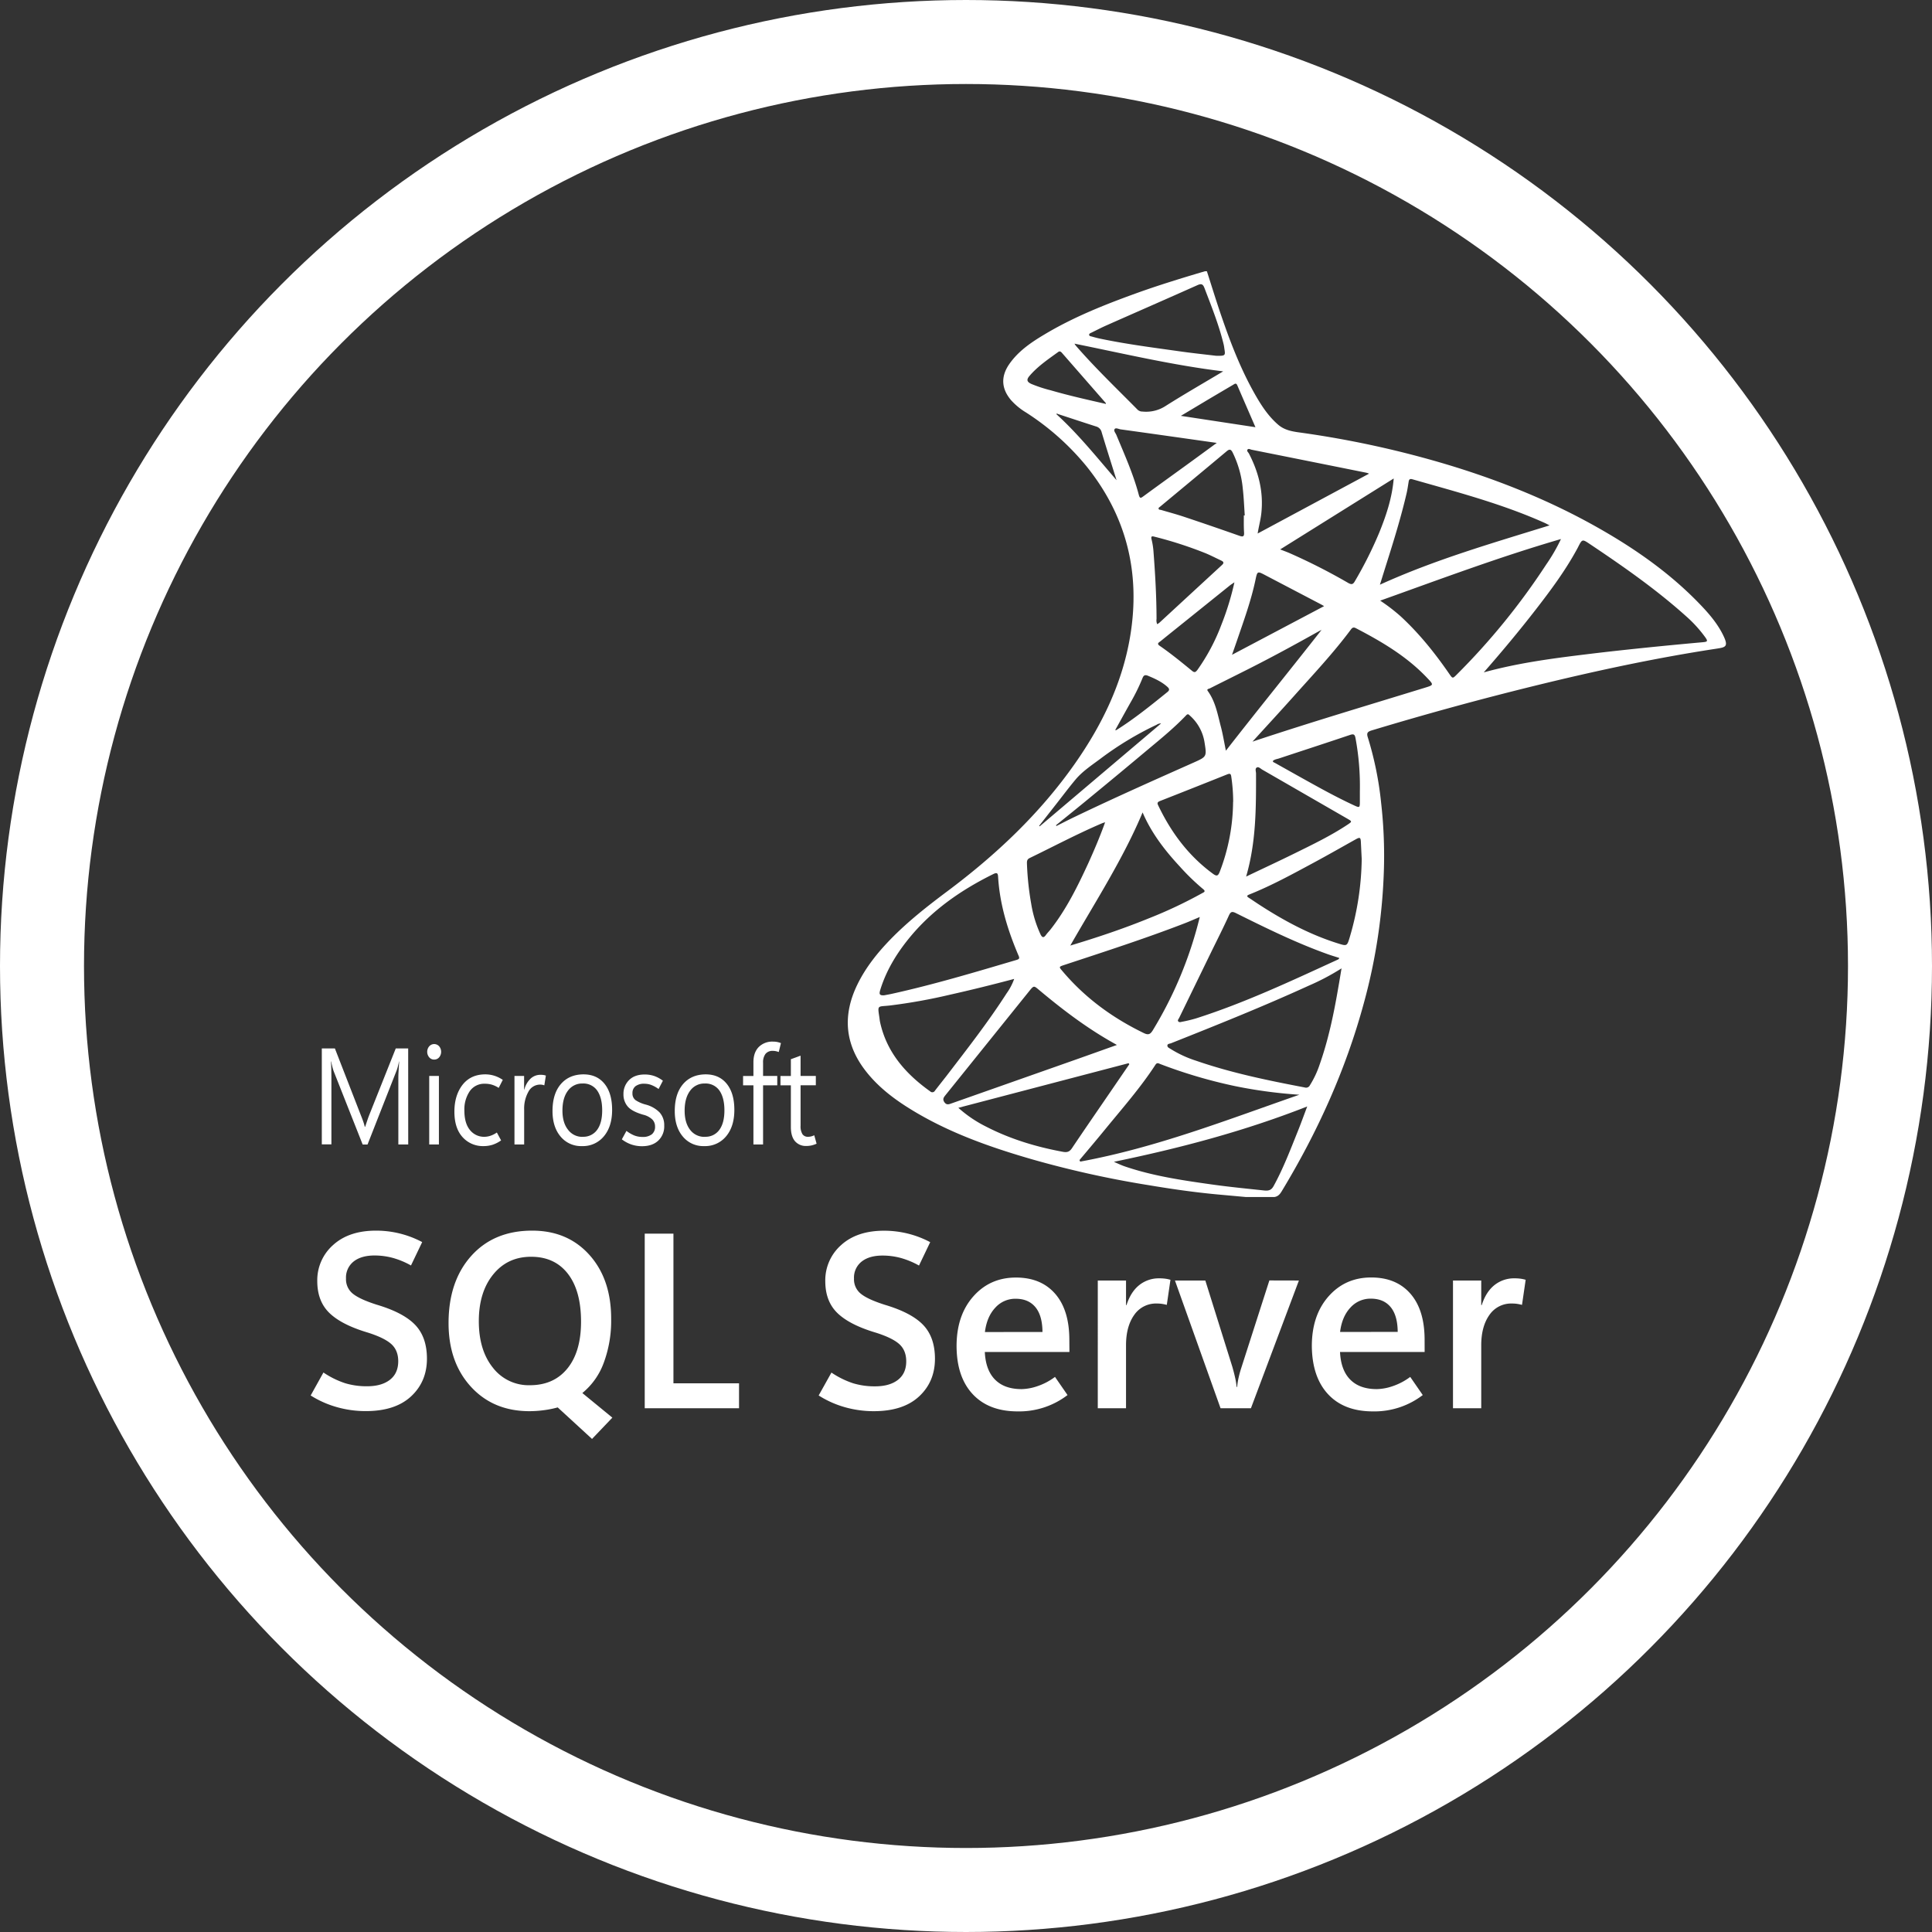 <svg id="Layer_1" data-name="Layer 1" xmlns="http://www.w3.org/2000/svg" viewBox="0 0 1035 1035"><rect x="0" y="0" width="1035" height="1035" fill="#333333" stroke="none"/><defs><style>.cls-1{fill:#fff;}.cls-2{fill:none;stroke:#fff;stroke-miterlimit:10;stroke-width:45px;}</style></defs><path class="cls-1" d="M1376.76,682l-14.51-1.32c-12.54-1.13-25-2.92-37.42-5a537.35,537.35,0,0,1-62.73-13.89c-23.58-6.81-46.56-15-67.28-28.24-8.19-5.23-15.68-11.25-21.64-18.84-11.53-14.67-12.62-30.35-4.52-46.8,4.43-9,10.64-16.77,17.66-24,9.29-9.54,19.76-17.75,30.46-25.75,26.19-19.58,49.66-41.75,68.32-68.38,14.58-20.8,25.41-43.2,29.58-68.19,5.59-33.61-1.73-64.25-23.57-91.28a138.2,138.2,0,0,0-32.41-28.73,34.64,34.64,0,0,1-7.9-6.56c-5.14-6.12-5.46-12.51-1-19.08,4.81-7,11.71-11.72,18.9-16,15.31-9.19,31.88-15.82,48.69-21.91,12.3-4.45,24.82-8.29,37.38-12h1c2.67,8.27,5.2,16.59,8.05,24.81,5,14.55,10.62,28.9,18.41,42.33,3.2,5.51,6.75,10.78,11.72,15.07,3.27,2.82,7.16,3.57,11.25,4.14a526.69,526.69,0,0,1,81,17.74c27.73,8.47,54.41,19.3,79.52,33.57,19.38,11,37.48,23.66,53,39.52,5.16,5.27,10.09,10.77,13.4,17.34,3.44,6.81,1.58,6.94-3.82,7.76-32.31,4.94-64.21,11.8-95.91,19.56Q1488,418.75,1444.14,432c-2.35.71-2.91,1.43-2.13,3.82a179.79,179.79,0,0,1,7.12,35.12,250,250,0,0,1,1.5,34.81,303.65,303.65,0,0,1-10.82,72.54c-9.68,35.62-24.79,69-44,100.7-.94,1.56-2,2.72-3.87,3Zm127.4-281.08c19.51-5.37,39-7.75,58.44-10.1,9.39-1.13,18.79-2.14,28.21-3.11q15.27-1.56,30.58-2.93c2.6-.24,2.87-.53,1.39-2.62a68.61,68.61,0,0,0-10.34-11.35c-16-14.36-33.63-26.66-51.53-38.64-4.06-2.72-4.09-2.68-6.32,1.73-.19.38-.39.75-.6,1.12-6.23,11.45-14,21.91-22,32.23C1523.21,378.58,1514,389.62,1504.16,400.87ZM1427.91,559.5a126.09,126.09,0,0,1-17.54,9.26c-24.23,11.07-49,21-73.76,30.84-.74.3-2,.25-2,1.25s1,1.33,1.69,1.79a60.81,60.81,0,0,0,13.61,6.31c19,6.57,38.6,10.6,58.3,14.35a2.27,2.27,0,0,0,2.75-1.18,51.41,51.41,0,0,0,5.27-11.24c4.74-13.5,7.61-27.44,10-41.46C1426.8,566.23,1427.32,563,1427.91,559.5Zm117.55-230c-32.74,9.51-64.48,21.43-96.84,33a97,97,0,0,1,10.92,8.37c10,9.23,18.41,19.73,26.06,30.82,1.82,2.63,1.82,2.63,4.07.38a365,365,0,0,0,47.85-58.86A95.92,95.92,0,0,0,1545.46,329.5ZM1183,573.91c.81-.16,2.35-.42,3.87-.75,22.67-5,44.84-11.65,67-18.2,1.59-.47,1.56-1.05,1-2.32-5.78-13.54-10.06-27.45-10.94-42.17-.12-2.05-.63-2.45-2.61-1.47-17.42,8.6-33,19.48-45.17,34.46-6.89,8.48-12.41,17.68-15.52,28.13C1180.3,573.08,1180.2,574.15,1183,573.91Zm222.28,53.28a253.8,253.8,0,0,1-34.52-4.64,265.85,265.85,0,0,1-39.89-11.77c-.91-.35-1.74-1-2.63.32-8,12.31-17.73,23.33-27,34.67-4.51,5.52-9.14,11-13.72,16.43l.39.82C1328.46,655.58,1366.61,640.64,1405.32,627.19Zm134.08-305c-1-.5-1.94-1.05-3-1.5-22.67-10.12-46.68-16.4-70.51-23.21-1.5-.43-1.84.28-2,1.41-.34,2-.6,4-1.06,6-3,12.89-6.91,25.54-10.91,38.17-1.1,3.48-2.18,7-3.41,10.9C1478.11,340.48,1508.75,331.69,1539.4,322.17ZM1351.92,532c-3,1.27-5.55,2.39-8.13,3.39-21.17,8.17-42.8,15.15-64.37,22.27-3,1-3,1-1,3.33,12,14.22,26.7,25,43.58,33.18,2.39,1.16,3.43.67,4.72-1.37a213.51,213.51,0,0,0,25.24-60.8Zm-44.35,68.53c-1.76-1-3-1.71-4.29-2.45-13.41-7.79-25.62-17.14-37.39-27-2.87-2.42-2.82-2.45-5.43.78l-44.77,55.62c-.94,1.16-1.65,2.19-.49,3.78s2.4,1.06,3.82.56q32.63-11.5,65.26-23C1291.87,606.14,1299.44,603.42,1307.57,600.53Zm119.09-46.63c-2.1-.68-4.24-1.31-6.33-2.06-16.93-6.07-33-14-49-21.94-2.12-1.07-2.85-.71-3.78,1.3-3,6.61-6.32,13.13-9.52,19.68l-17.13,35.2c-.28.58-1,1.23-.44,1.85s1.34.31,2,.17a75.16,75.16,0,0,0,7.33-1.75c26.27-8.37,51.07-20.07,76-31.49C1426.15,554.68,1426.58,554.56,1426.66,553.9Zm-46.47-115.85,1.88-.64c29.88-9.9,60.07-18.89,90.17-28.15,5.2-1.6,5.2-1.51,1.37-5.54-10.78-11.35-24.12-19.24-38-26.45-1.31-.68-1.93-.32-2.73.76-9.43,12.67-20.3,24.19-30.84,36C1395,421.9,1387.82,429.67,1380.19,438.05Zm-127.65,127.1c-11.79,3.13-23.07,5.92-34.41,8.46a297.85,297.85,0,0,1-32.27,5.79c-6.53.72-6.57-.48-5.55,6.28.13.83.18,1.67.36,2.49,3.47,16.11,13.56,27.74,26.86,37.21a1.61,1.61,0,0,0,2.6-.41c2-2.58,4-5.1,6-7.66,11.15-14.55,22.45-29,32.33-44.39A31.29,31.29,0,0,0,1252.54,565.15Zm53.47,98c2.25,1,3.93,1.8,5.7,2.41,15,5.14,30.64,7.44,46.3,9.65,9.45,1.34,19,2.27,28.45,3.28,2.69.29,4-.37,5.14-2.52,5.11-9.33,8.86-19.21,12.8-29,1.73-4.28,3.28-8.61,5.13-13.49C1375.81,646.72,1341.51,655.79,1306,663.12Zm8.21-52.3-.39-.55-91.2,23.9a66.89,66.89,0,0,0,14.93,10.11c12.94,6.66,26.76,10.82,41.12,13.47,2.18.4,3.49,0,4.76-1.86,6.83-10.17,13.8-20.25,20.72-30.37Zm7.11-134.88c-10.45,24.91-25.16,47.58-38.73,71.31,14.51-4.36,28.35-9,41.91-14.52a242.2,242.2,0,0,0,28.6-13.47c.91-.52,2.33-.91.65-2.25a120.86,120.86,0,0,1-12.53-12.15C1333.15,496.18,1326,486.89,1321.33,475.94Zm117.39,25c-.11-2.08-.28-5.61-.45-9.14-.13-2.5-.51-2.71-2.74-1.47-7.46,4.16-14.88,8.41-22.41,12.46-11.33,6.1-22.61,12.3-34.63,17.11-1.34.53-1.49,1-.22,1.77,1.53,1,3,2,4.5,3,13.46,8.81,27.52,16.49,43.07,21.38,5,1.58,5,1.59,6.5-3.38A153.67,153.67,0,0,0,1438.72,501Zm-61.92,9.35c8.9-4.25,17.45-8.22,25.9-12.38,9.69-4.78,19.45-9.47,28.45-15.44,2.48-1.65,2.43-1.7,0-3.12l-45.56-26.26c-1-.54-2-1.74-3-1.27-1.2.6-.49,2.15-.49,3.26C1382.13,473.48,1382.18,491.85,1376.8,510.32Zm-15.83-279c4.54.1,4.76-.13,4.24-3.35-.14-.91-.23-1.83-.45-2.73-2.51-10.36-6.48-20.25-10.28-30.2-.78-2.05-1.58-2.53-3.76-1.55-16.27,7.27-32.61,14.4-48.9,21.62-2.69,1.19-5.29,2.56-7.93,3.84-.55.27-1.26.51-1.19,1.19s.9.73,1.45.89c1.58.45,3.18.87,4.79,1.2,13.43,2.8,27,4.58,40.61,6.48C1347,229.8,1354.54,230.59,1361,231.36Zm94.89,65.74-60.82,38c1.83.72,3.35,1.27,4.84,1.9a318.69,318.69,0,0,1,31.65,16.09c1.83,1,2.58.73,3.55-1a213.75,213.75,0,0,0,13-25.91C1451.78,317,1455,307.56,1455.86,297.1Zm-86,173.21a91.44,91.44,0,0,0-1-13.33c-.2-1.62-.56-2-2.21-1.36q-18,7.2-36,14.27c-1.21.48-1.63,1-1,2.24,6.88,14.45,16.18,27.06,29.42,36.76,2,1.45,2.72,1.12,3.58-1.07A106.07,106.07,0,0,0,1369.81,470.31Zm72.8-175.79a10.57,10.57,0,0,0-1.39-.49q-30.72-6.18-61.46-12.32c-.75-.15-1.68-.77-2.21-.15-.69.79.34,1.49.7,2.18,5.27,10.14,7.9,20.75,6.62,32.19-.39,3.47-1.35,6.83-1.94,10.65Zm-78.16-54.81c-27-3.28-53.11-9.48-79.66-14.84a11.71,11.71,0,0,0,.75,1.11c10.42,12,21.94,23,33.13,34.34a3.78,3.78,0,0,0,2.6.93,19.12,19.12,0,0,0,12.5-3.1C1343.81,251.8,1354.13,245.87,1364.45,239.71Zm-63.2,241.56c-.84.26-1.18.33-1.49.46-13.3,5.67-26,12.42-39,18.72-1.38.66-1.48,1.71-1.43,2.94a154.28,154.28,0,0,0,2.28,21.54,62.57,62.57,0,0,0,5,16.42c.85,1.7,1.64,2,2.87.32.79-1.11,1.78-2.07,2.62-3.15,8.45-10.84,14.41-23,20.1-35.32C1295.42,496.15,1298.47,489,1301.25,481.27Zm74.32-164.38h.45c-.34-4.78-.51-9.58-1.06-14.34a55.51,55.51,0,0,0-5.44-19.38c-.88-1.69-1.62-2-3.25-.61-11.83,9.93-23.73,19.77-35.6,29.64-.38.32-1,.6-.79,1.18s.86.44,1.33.58c4,1.18,8,2.25,12,3.57q15,5,30,10.29c1.83.63,2.52.4,2.45-1.59C1375.49,323.12,1375.57,320,1375.57,316.89Zm41.61,61.3c-.59.31-1.2.61-1.79.93-12.05,6.75-24.18,13.36-36.52,19.61-7.17,3.63-14.38,7.19-21.55,10.81-.54.28-1.92.31-1.08,1.46,4.16,5.77,5.26,12.58,7,19.15,1.06,4,1.72,8.18,2.67,12.78C1383,421,1400.25,399.8,1417.18,378.19ZM1274.92,482.84l.27.38c3.23-1.62,6.44-3.29,9.71-4.85,21-10.09,42.39-19.6,63.73-29.1,7-3.14,7.12-3.15,5.93-10.56a24.11,24.11,0,0,0-7.79-14.53c-.62-.56-1.1-1.31-2.08-.27-6.2,6.52-13.18,12.25-20.09,18q-15.49,13-31.11,25.82C1287.34,472.83,1281.11,477.82,1274.92,482.84ZM1361.07,278c-17.65-2.5-34.56-4.91-51.48-7.25-1.07-.15-2.56-1-3.19-.21-.75.93.45,2.15.88,3.19,4.38,10.54,9.08,21,12,32,.59,2.28,1.14,1.85,2.58.8,7.41-5.44,14.89-10.81,22.33-16.21C1349.63,286.38,1355.09,282.37,1361.07,278Zm30,170.43c.15.67.75.76,1.17,1,7.82,4.38,15.63,8.79,23.5,13.1,6.27,3.43,12.62,6.76,19.13,9.76,2.64,1.22,2.84,1.09,2.86-1.79,0-1.93,0-3.87,0-5.81a140.07,140.07,0,0,0-2.35-28.6c-.35-1.82-.9-2.32-2.88-1.66-12.63,4.26-25.32,8.38-38,12.58C1393.37,447.41,1392,447.46,1391.09,448.44Zm-61.91-73.3a12.24,12.24,0,0,0,1.24-.86q16.72-15.43,33.46-30.86c1.27-1.16.83-1.8-.46-2.41-2.74-1.28-5.42-2.68-8.21-3.85a213,213,0,0,0-27.43-8.89c-1.65-.44-2-.16-1.61,1.47a38.81,38.81,0,0,1,1,6.22c.93,12.09,1.63,24.19,1.66,36.33A5.06,5.06,0,0,0,1329.18,375.14Zm89.42-9.69c-.78-.44-1.21-.7-1.66-.94q-14.79-7.74-29.58-15.49c-4.53-2.39-4.51-2.44-5.53,2.35-2.32,11-6.15,21.54-9.78,32.15-.87,2.55-1.77,5.08-2.79,8Zm-48.08-12.74c-1.22.83-1.87,1.22-2.45,1.69l-24.68,19.84c-4.14,3.34-8.31,6.65-12.41,10-.72.59-2.29,1.23-.51,2.44,6,4.13,11.68,8.77,17.31,13.39,1.48,1.21,2,.74,3-.53a106.36,106.36,0,0,0,12.82-24.2A148.75,148.75,0,0,0,1370.52,352.71Zm-68.84-95.59c0-.24.09-.36,0-.4l-23.58-27c-.59-.67-1.22-1-2-.38-5.44,3.93-11,7.7-15.37,12.83-1.7,2-1.34,3.17,1.08,4.27a73.82,73.82,0,0,0,10.36,3.4C1281.92,252.67,1291.8,254.87,1301.68,257.12Zm80.13,12.48c-3.37-7.76-6.56-15.1-9.73-22.45-.63-1.49-1.48-.71-2.25-.25q-6.8,4-13.56,8l-14.41,8.62Zm-50.53,158.69a4.12,4.12,0,0,0-2.42.72A172.21,172.21,0,0,0,1299,447c-4.73,3.55-9.77,6.8-13.59,11.35-3.35,4-6.46,8.15-9.66,12.24s-6.57,8.38-9.85,12.58l.31.23Zm-24.64,3.58c.35,0,.54.06.64,0,9.71-6.1,18.56-13.28,27.42-20.44,1.15-.93,1.07-1.72,0-2.68-3-2.74-6.71-4.44-10.48-6-1.56-.64-2.33-.25-2.92,1.28a103.24,103.24,0,0,1-6.38,13C1312.15,421.91,1309.43,426.86,1306.64,431.87Zm.77-133.88c-2.68-8.57-5.42-17.13-8-25.73a4.17,4.17,0,0,0-3-3.06c-6.77-2.16-13.5-4.41-20.26-6.61-.29-.09-.7-.51-1,0C1287,273.4,1296.94,285.88,1307.41,298Z" transform="translate(-709.23 -40.73)"/><path class="cls-1" d="M927.92,653.85h-5.29V619.37c0-1.37,0-2.88.11-4.56s.19-3.48.34-5.44H923c-.25,1.14-.49,2.13-.71,3a17.16,17.16,0,0,1-.65,2l-15.52,39.5h-2.6L888,614.63c-.21-.57-.43-1.3-.66-2.18s-.47-1.91-.7-3.08h-.13c.09,1,.15,2.37.19,4s.07,3.68.07,6v34.41h-5.14v-51.4h7l13.93,35.84c.55,1.36,1,2.56,1.35,3.59a22.87,22.87,0,0,1,.74,2.58h.19c.47-1.41.88-2.64,1.24-3.7s.67-1.92.95-2.61l14.22-35.7h6.65Z" transform="translate(-709.23 -40.73)"/><path class="cls-1" d="M941.83,608.36a3.41,3.41,0,0,1-2.66-1.2,4.58,4.58,0,0,1,0-5.91,3.55,3.55,0,0,1,5.32,0,4.62,4.62,0,0,1,0,5.91A3.44,3.44,0,0,1,941.83,608.36Zm2.53,45.49h-5.19V617.14h5.19Z" transform="translate(-709.23 -40.73)"/><path class="cls-1" d="M977.68,651.66a17.19,17.19,0,0,1-4.5,2.31,15.7,15.7,0,0,1-4.91.74,14.54,14.54,0,0,1-11.23-4.8q-4.38-4.81-4.38-13.63t4.42-14.48q4.41-5.52,12.14-5.52A16.62,16.62,0,0,1,974,617a17.39,17.39,0,0,1,4.58,2.23l-2.19,4.3a14.47,14.47,0,0,0-3.55-1.69,12.74,12.74,0,0,0-3.8-.53,9.41,9.41,0,0,0-8.2,4.05A17.45,17.45,0,0,0,958,635.6q0,6.89,3,10.51a9.61,9.61,0,0,0,7.75,3.62,10.42,10.42,0,0,0,3.24-.56,13.27,13.27,0,0,0,3.41-1.74Z" transform="translate(-709.23 -40.73)"/><path class="cls-1" d="M1000.83,622.16a7.77,7.77,0,0,0-1.07-.3,6.72,6.72,0,0,0-1.21-.09,7,7,0,0,0-6.24,3.81,18.39,18.39,0,0,0-2.28,9.56v18.71h-5.19V617.14H990v7.28h.13a12.15,12.15,0,0,1,3.39-5.9,7.67,7.67,0,0,1,5.26-2,9.86,9.86,0,0,1,1.66.11,5.86,5.86,0,0,1,1.22.32Z" transform="translate(-709.23 -40.73)"/><path class="cls-1" d="M1021,654.71a14.21,14.21,0,0,1-11.49-5.15q-4.29-5.13-4.29-13.63,0-9.23,4.44-14.41t12.1-5.24q7.24,0,11.32,5.06t4.07,14q0,8.82-4.39,14.09A14.51,14.51,0,0,1,1021,654.71Zm.38-5a9,9,0,0,0,7.74-3.71q2.72-3.7,2.71-10.48t-2.72-10.63a9,9,0,0,0-7.73-3.71,9.38,9.38,0,0,0-7.92,3.87q-2.91,3.87-2.92,10.61,0,6.52,3,10.29A9.49,9.49,0,0,0,1021.33,649.76Z" transform="translate(-709.23 -40.73)"/><path class="cls-1" d="M1042.36,651.09l2.47-4.52A18.59,18.59,0,0,0,1049,649a11.87,11.87,0,0,0,4.37.8,7.81,7.81,0,0,0,5.05-1.4,5.08,5.08,0,0,0,1.73-4.19,5.25,5.25,0,0,0-1.54-3.82,10.78,10.78,0,0,0-4.8-2.49q-6.07-1.75-8.33-4.43a9.85,9.85,0,0,1-2.25-6.57,10.31,10.31,0,0,1,3-7.55q3-3,8.4-3a15.86,15.86,0,0,1,4.94.76,16.44,16.44,0,0,1,4.78,2.58l-2.31,4.44a17.1,17.1,0,0,0-4-2.2,10.48,10.48,0,0,0-3.56-.63,7.54,7.54,0,0,0-4.78,1.31,4.53,4.53,0,0,0-1.65,3.78,4.35,4.35,0,0,0,1.69,3.73,18.35,18.35,0,0,0,5.47,2.36,16.14,16.14,0,0,1,7.39,4.21,10.14,10.14,0,0,1,2.46,7.08,10.42,10.42,0,0,1-3.19,8q-3.18,3-8.72,3a17.67,17.67,0,0,1-5.72-.93A18.1,18.1,0,0,1,1042.36,651.09Z" transform="translate(-709.23 -40.73)"/><path class="cls-1" d="M1086.48,654.71a14.19,14.19,0,0,1-11.48-5.15q-4.29-5.13-4.29-13.63,0-9.23,4.43-14.41t12.1-5.24q7.24,0,11.32,5.06t4.07,14q0,8.82-4.38,14.09A14.55,14.55,0,0,1,1086.48,654.71Zm.38-5a9,9,0,0,0,7.74-3.71q2.72-3.7,2.71-10.48t-2.72-10.63a9,9,0,0,0-7.73-3.71,9.38,9.38,0,0,0-7.92,3.87Q1076,629,1076,635.71q0,6.52,2.94,10.29A9.52,9.52,0,0,0,1086.86,649.76Z" transform="translate(-709.23 -40.73)"/><path class="cls-1" d="M1126.42,604.31a11.21,11.21,0,0,0-1.6-.46,7.34,7.34,0,0,0-1.5-.15,4.78,4.78,0,0,0-4,1.61,7.42,7.42,0,0,0-1.3,4.74v7.09h7.6v5h-7.6v31.69h-5.17V622.16h-5.54v-5h5.54v-7.38c0-3.47.94-6.17,2.82-8.12a10.24,10.24,0,0,1,7.73-2.92,11.34,11.34,0,0,1,2.19.2,13,13,0,0,1,2,.59Z" transform="translate(-709.23 -40.73)"/><path class="cls-1" d="M1146.69,653.42a14.52,14.52,0,0,1-2.61.91,12.77,12.77,0,0,1-2.9.31,7.58,7.58,0,0,1-6.07-2.57c-1.46-1.7-2.2-4.23-2.2-7.58V622.16h-5.57v-5h5.57v-9l5.2-1.9v10.86h8.17v5h-8.17v21.65a8.05,8.05,0,0,0,1,4.55,3.44,3.44,0,0,0,3,1.4,6.57,6.57,0,0,0,1.83-.25,7.77,7.77,0,0,0,1.49-.57Z" transform="translate(-709.23 -40.73)"/><path class="cls-1" d="M875.66,788.3,882.5,776a47,47,0,0,0,11.55,5.71,39.54,39.54,0,0,0,11.8,1.66q7.8,0,12.25-3.46t4.47-9.91q0-5.88-3.71-9.23t-12.63-6.17q-14-4.17-20.51-10.47t-6.52-17.06a25.14,25.14,0,0,1,8.45-19.34q8.46-7.72,23-7.73a52.51,52.51,0,0,1,24.75,6.13l-6,12.53a43.41,43.41,0,0,0-9.84-4.08,37.29,37.29,0,0,0-9.65-1.27q-7.15,0-11.24,3.23a10.93,10.93,0,0,0-4.08,9.1,9.88,9.88,0,0,0,3.73,8.19q3.73,3,12.92,5.9,14.24,4.25,20.47,10.83t6.24,18q0,12.33-8.51,20.23t-24.28,7.89a56.6,56.6,0,0,1-15.42-2.12A52.85,52.85,0,0,1,875.66,788.3Z" transform="translate(-709.23 -40.73)"/><path class="cls-1" d="M992.9,796.72q-19.38,0-31.37-13.08t-12-34.09q0-22.44,12.15-36T994.36,700q19,0,30.67,13.05t11.61,34.38a64.68,64.68,0,0,1-3.92,23.22A37.53,37.53,0,0,1,1021.2,787l16.08,13.18-10.89,11.41L1008,794.7a53.36,53.36,0,0,1-7.28,1.47A59.49,59.49,0,0,1,992.9,796.72Zm.82-82.72q-12.6,0-20.29,9.49t-7.69,25q0,15.53,7.53,24.92a24.19,24.19,0,0,0,19.82,9.4q12.85,0,20.13-9t7.28-25.05q0-16.56-7.06-25.67T993.72,714Z" transform="translate(-709.23 -40.73)"/><path class="cls-1" d="M1105.14,795.15h-50.52V701.61H1070v80.17h35.14Z" transform="translate(-709.23 -40.73)"/><path class="cls-1" d="M1147.8,788.3l6.84-12.26a47.22,47.22,0,0,0,11.56,5.71,39.54,39.54,0,0,0,11.8,1.66q7.79,0,12.25-3.46t4.46-9.91q0-5.88-3.7-9.23t-12.63-6.17q-14-4.17-20.51-10.47t-6.52-17.06a25.14,25.14,0,0,1,8.45-19.34q8.46-7.72,23-7.73a53.41,53.41,0,0,1,12.6,1.5,52.7,52.7,0,0,1,12.15,4.63l-6,12.53a43.79,43.79,0,0,0-9.84-4.08,37.36,37.36,0,0,0-9.66-1.27q-7.15,0-11.23,3.23a10.91,10.91,0,0,0-4.09,9.1,9.89,9.89,0,0,0,3.74,8.19q3.73,3,12.91,5.9,14.25,4.25,20.48,10.83t6.24,18q0,12.33-8.52,20.23t-24.28,7.89a56.53,56.53,0,0,1-15.41-2.12A52.91,52.91,0,0,1,1147.8,788.3Z" transform="translate(-709.23 -40.73)"/><path class="cls-1" d="M1282.14,765h-45.33q.45,9.72,5.48,14.81t14.21,5.09a27.83,27.83,0,0,0,8.39-1.54,33.6,33.6,0,0,0,9.52-5l6.71,9.72a42.55,42.55,0,0,1-26.71,8.75q-15.45,0-24.06-9.2t-8.67-25.77q0-16.44,8.93-26.58t22.85-10.15q13.43,0,21,8.65t7.63,24.49Zm-14.44-10.7q-.06-8.81-3.79-13.31t-10.58-4.5a14.41,14.41,0,0,0-10.95,4.83q-4.5,4.83-5.51,13Z" transform="translate(-709.23 -40.73)"/><path class="cls-1" d="M1334.3,739.77c-.84-.22-1.67-.39-2.47-.52a17.5,17.5,0,0,0-2.78-.2,14.1,14.1,0,0,0-12.25,6.17q-4.33,6.16-4.34,16.14v33.79h-15.13V726.72h15.13V739.9h.25q2.28-7.11,6.84-10.73a16.74,16.74,0,0,1,10.76-3.62,24,24,0,0,1,3.17.19,19.81,19.81,0,0,1,2.78.59Z" transform="translate(-709.23 -40.73)"/><path class="cls-1" d="M1405.07,726.72l-25.7,68.43H1363.1l-24.43-68.43h16.27L1369.43,773c.59,2.09,1.09,4,1.49,5.84a36.85,36.85,0,0,1,.79,4.92h.26a41.13,41.13,0,0,1,.82-5.09c.38-1.69.86-3.45,1.46-5.28l15-46.71Z" transform="translate(-709.23 -40.73)"/><path class="cls-1" d="M1472.43,765H1427.1q.45,9.72,5.48,14.81t14.21,5.09a27.78,27.78,0,0,0,8.39-1.54,33.64,33.64,0,0,0,9.53-5l6.71,9.72a42.55,42.55,0,0,1-26.72,8.75q-15.45,0-24-9.2T1412,761.82q0-16.44,8.93-26.58t22.85-10.15q13.43,0,21,8.65t7.63,24.49ZM1458,754.25q-.07-8.81-3.8-13.31t-10.57-4.5a14.41,14.41,0,0,0-11,4.83q-4.49,4.83-5.5,13Z" transform="translate(-709.23 -40.73)"/><path class="cls-1" d="M1524.59,739.77c-.84-.22-1.67-.39-2.47-.52a17.5,17.5,0,0,0-2.78-.2,14.1,14.1,0,0,0-12.25,6.17q-4.33,6.16-4.34,16.14v33.79h-15.13V726.72h15.13V739.9h.26q2.28-7.11,6.83-10.73a16.76,16.76,0,0,1,10.76-3.62,24,24,0,0,1,3.17.19,19.81,19.81,0,0,1,2.78.59Z" transform="translate(-709.23 -40.73)"/><circle class="cls-2" cx="517.5" cy="517.5" r="495"/></svg>